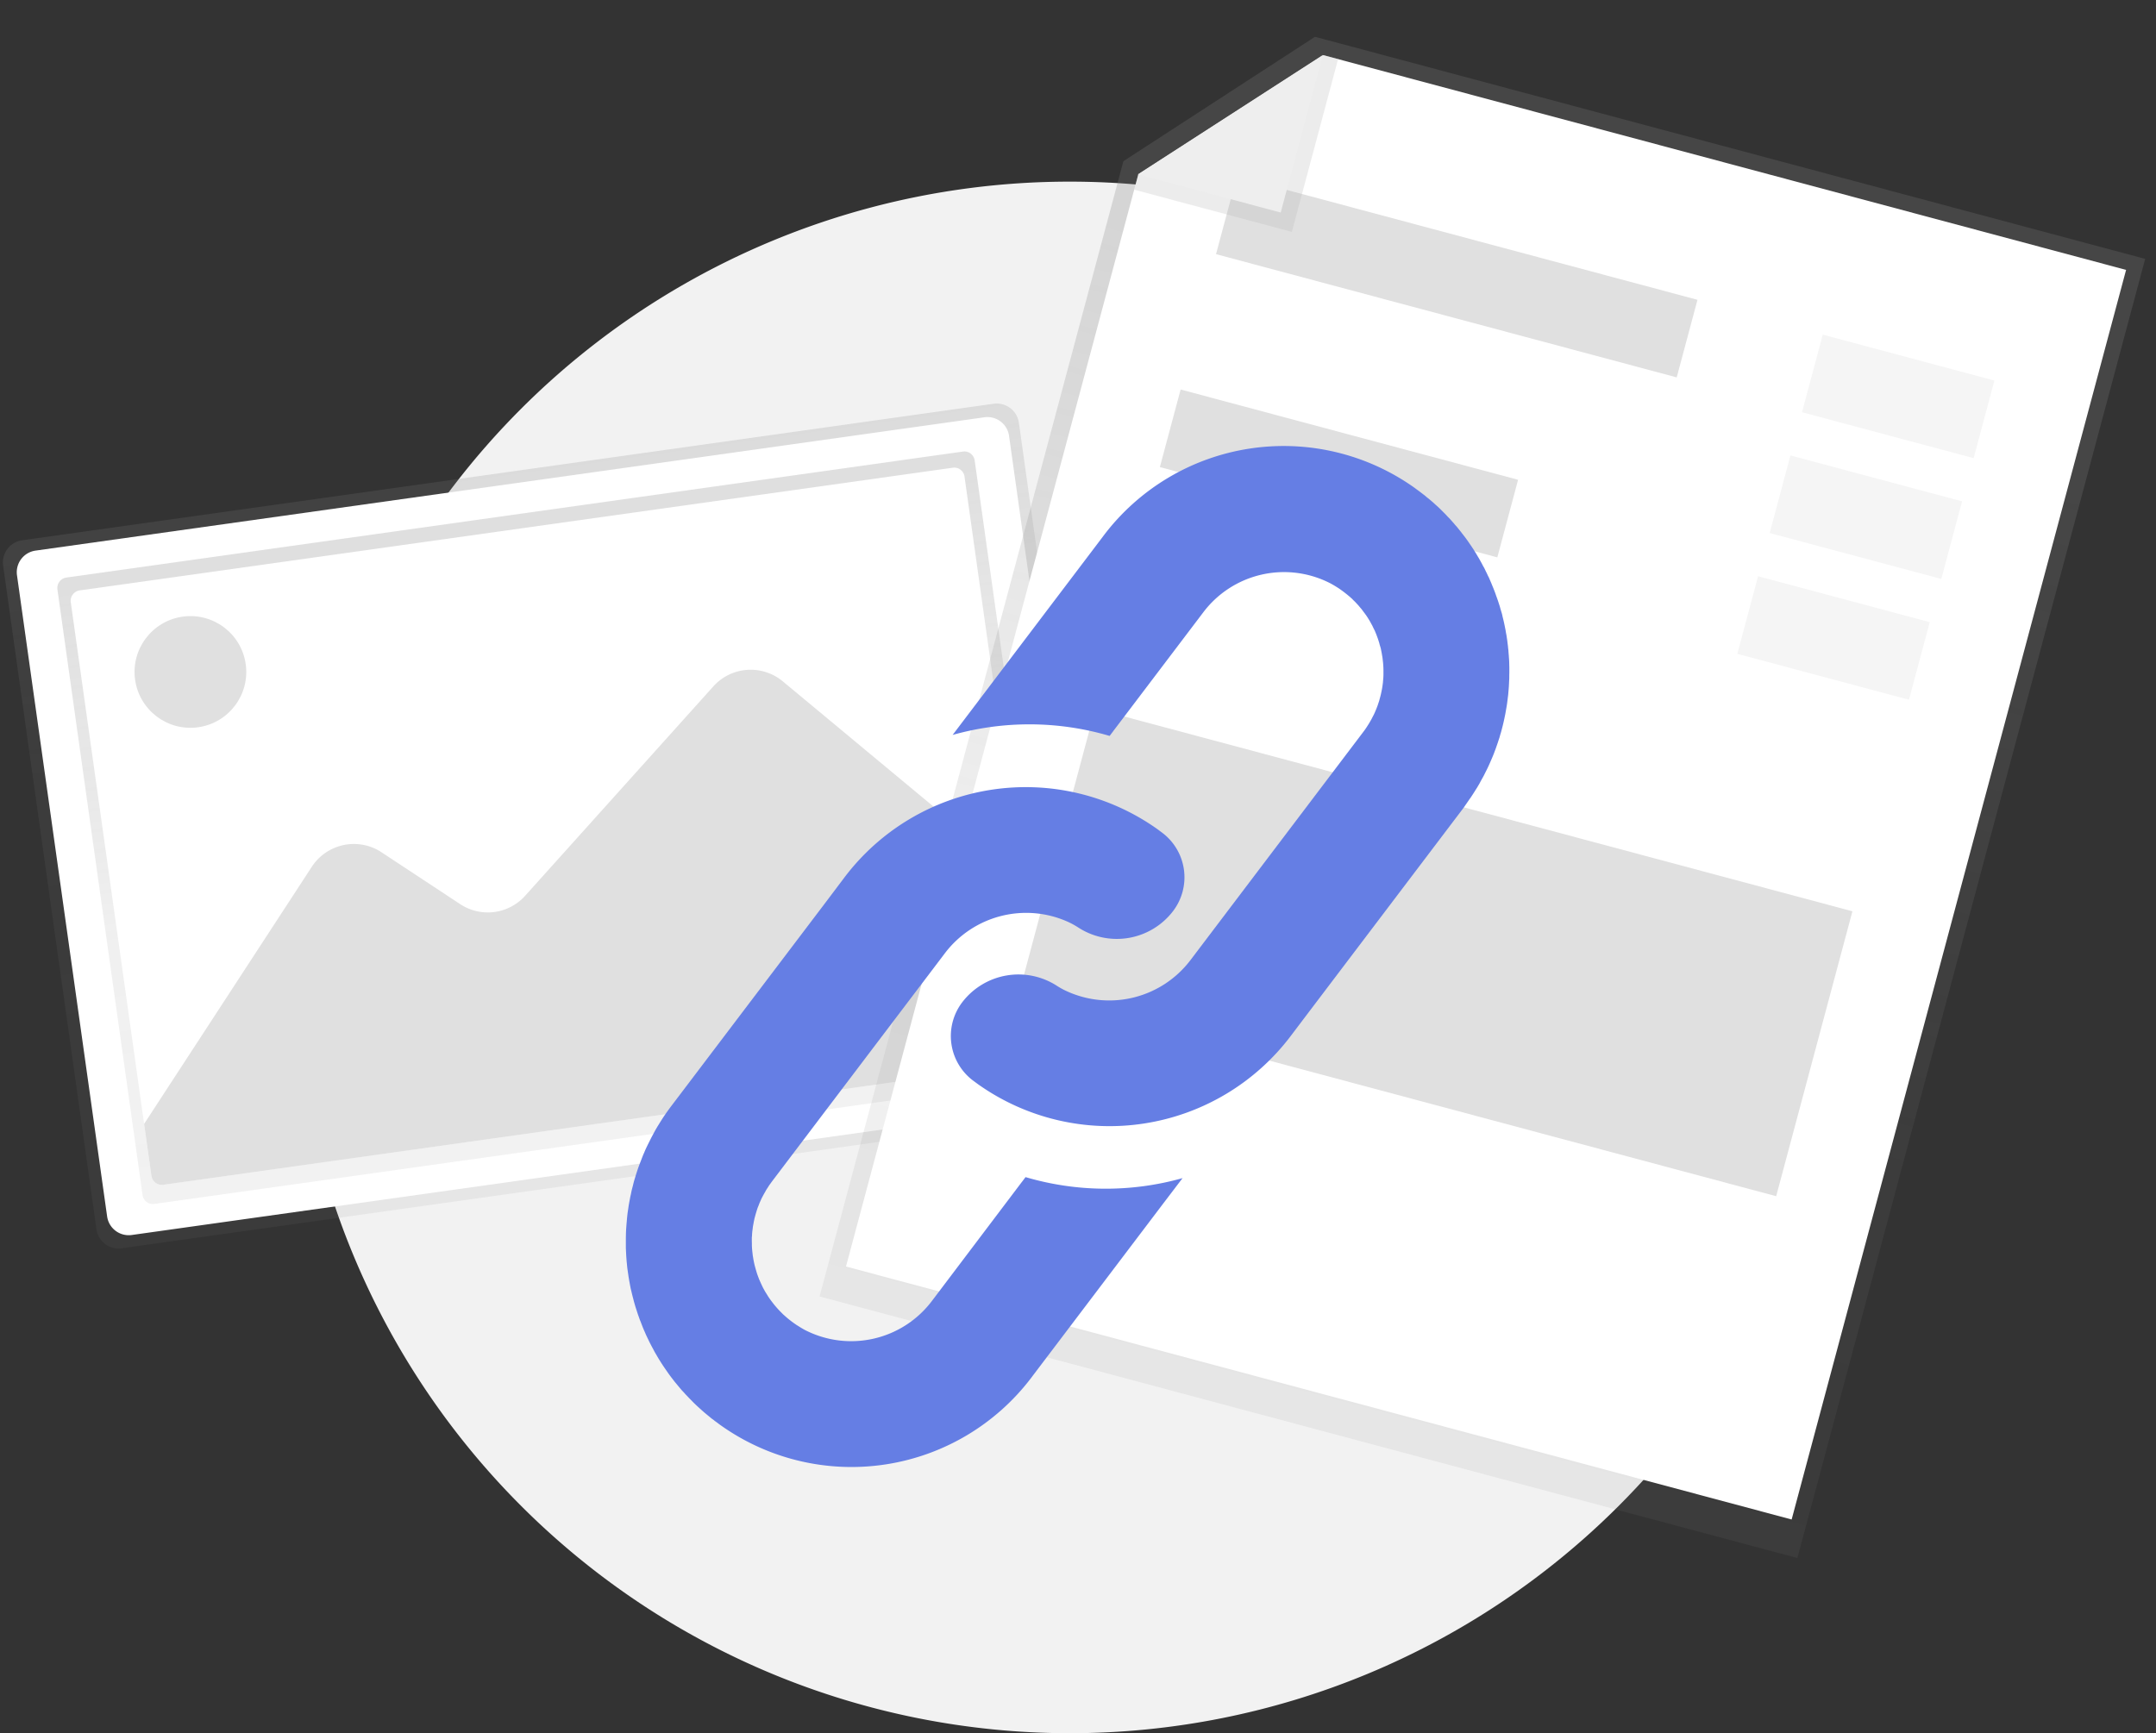 <svg xmlns="http://www.w3.org/2000/svg" xmlns:xlink="http://www.w3.org/1999/xlink" width="322.3" height="259.16" viewBox="0 0 322.3 259.16">
  <rect x="0" y="0" width="322.3" height="259.16" fill="#333333" stroke="none"/>
  <defs>
    <path id="Rectangle_1798" d="M0 0h26.56v12.01H0z" class="cls-7"/>
  </defs>
  <defs>
    <linearGradient id="linear-gradient" x1=".69" x2=".69" y1="-.21" y2=".79" gradientUnits="objectBoundingBox">
      <stop offset="0" stop-color="gray" stop-opacity=".25"/>
      <stop offset=".54" stop-color="gray" stop-opacity=".12"/>
      <stop offset="1" stop-color="gray" stop-opacity=".1"/>
    </linearGradient>
    <linearGradient id="linear-gradient-2" x1=".5" x2=".5" y1=".03" y2="1.03" xlink:href="#linear-gradient"/>
    <linearGradient id="linear-gradient-3" x1=".5" x2=".5" y1=".16" y2="1.16" gradientUnits="objectBoundingBox">
      <stop offset=".01" stop-color="gray" stop-opacity=".25"/>
      <stop offset=".54" stop-color="gray" stop-opacity=".12"/>
      <stop offset="1" stop-color="gray" stop-opacity=".1"/>
    </linearGradient>
    <linearGradient id="linear-gradient-4" x1=".5" x2=".5" y1="7.52" y2="8.52" gradientUnits="objectBoundingBox">
      <stop offset="0" stop-color="#b3b3b3" stop-opacity=".25"/>
      <stop offset=".54" stop-color="#b3b3b3" stop-opacity=".1"/>
      <stop offset="1" stop-color="#b3b3b3" stop-opacity=".05"/>
    </linearGradient>
    <clipPath id="clip-path">
      <path id="Path_2417" d="M54.66 49h131.81a1.55 1.55 0 011.55 1.56v86.64a1.55 1.55 0 01-1.55 1.55H54.67a1.56 1.56 0 01-1.57-1.55V50.55A1.58 1.58 0 0154.66 49z" transform="translate(-53.1 -49)"/>
    </clipPath>
    <style>
      .cls-3{fill:#fff}.cls-6{fill:#e0e0e0}.cls-7{fill:#f5f5f5}.cls-11{fill:#657ee4}
    </style>
  </defs>
  <g id="Group_6737" transform="translate(-625.06 -265.84)">
    <path id="Path_1671_1_" fill="#f2f2f2" d="M116 4.7a116 116 0 11-116 116 115.95 115.95 0 01116-116z" transform="translate(669 288.3)"/>
    <g id="Group_6092" transform="translate(2 -21)">
      <g id="Group_4009" transform="rotate(-8 2943.74 -4267.48)">
        <path id="Path_2412" fill="url(#linear-gradient)" d="M153.83 103.55a3.35 3.35 0 01-3.34 3.36H3.84a3.35 3.35 0 01-3.34-3.36V3.35A3.35 3.35 0 013.84 0H150.5a3.35 3.35 0 013.34 3.36"/>
        <path id="Path_2413" d="M160.76 110.39a3.26 3.26 0 01-3.25 3.25H14.25A3.26 3.26 0 0111 110.4V13.55a3.26 3.26 0 013.25-3.25h143.26a3.26 3.26 0 013.25 3.25" class="cls-3" transform="translate(-8.65 -8.49)"/>
        <g id="_x35_f7f4fba-1df4-4c9b-ab6f-3f66810cb66e_1_" transform="translate(8.04 6.44)">
          <path id="Path_2414" fill="url(#linear-gradient-2)" d="M44.97 36.6h135.36a1.55 1.55 0 011.54 1.56v91.48a1.55 1.55 0 01-1.54 1.54H44.96a1.56 1.56 0 01-1.56-1.54v-91.5a1.59 1.59 0 011.57-1.54z" transform="translate(-43.4 -36.6)"/>
        </g>
        <path id="Path_2415" d="M54.66 49h131.81a1.55 1.55 0 011.55 1.55v86.63a1.55 1.55 0 01-1.55 1.55H54.67a1.56 1.56 0 01-1.57-1.55V50.55A1.58 1.58 0 0154.66 49z" class="cls-3" transform="translate(-43.35 -40.38)"/>
        <g id="Group_4008" transform="translate(9.75 8.62)">
          <g id="Group_4007" clip-path="url(#clip-path)">
            <path id="Path_2416" d="M1.83 258.1l37.67-43.17a7.51 7.51 0 0110.59-.72l.03.03 10.55 9.3a7.5 7.5 0 009.8.13l32.23-27.1a7.5 7.5 0 0110.37.7l39.57 43.53a7.41 7.41 0 011.91 4.38l1.53 17.18a7.5 7.5 0 01-6.8 8.14c-.23.02-.44.04-.67.04H7.48a7.53 7.53 0 01-7.5-7.3 7.55 7.55 0 011.85-5.14z" class="cls-6" transform="translate(-9.32 -169.18)"/>
          </g>
        </g>
        <circle id="Ellipse_856" cx="8.35" cy="8.35" r="8.35" class="cls-6" transform="translate(17.66 14.65)"/>
      </g>
      <g id="Group_4006" transform="rotate(14.98 -690.53 3176.32)">
        <use class="cls-7" transform="translate(15.87 54.8)" xlink:href="#Rectangle_1798"/>
        <use id="Rectangle_1799" class="cls-7" transform="translate(15.87 73.5)" xlink:href="#Rectangle_1798"/>
        <use id="Rectangle_1800" class="cls-7" transform="translate(62.3 38.1)" xlink:href="#Rectangle_1798"/>
        <use id="Rectangle_1801" class="cls-7" transform="translate(62.3 56.8)" xlink:href="#Rectangle_1798"/>
        <path id="Path_2408" fill="url(#linear-gradient-3)" d="M151.32 201.1H0V25.37L22.86 0h128.47z"/>
        <path id="Path_2409" d="M155.24 201.22H8.9V32.18L31 7.8h124.24z" class="cls-3" transform="translate(-6.24 -5.47)"/>
        <path id="Rectangle_1802" d="M0 0h71.29v12.01H0z" class="cls-6" transform="translate(16.97 23.21)"/>
        <path id="Rectangle_1803" d="M0 0h52.22v12.01H0z" class="cls-6" transform="translate(17.09 56.14)"/>
        <path id="Rectangle_1804" d="M0 0h117.18v44.1H0z" class="cls-6" transform="translate(17.09 105.55)"/>
        <use id="Rectangle_1805" class="cls-6" transform="translate(107.7 23.4)" xlink:href="#Rectangle_1798"/>
        <use id="Rectangle_1806" class="cls-6" transform="translate(107.7 42.1)" xlink:href="#Rectangle_1798"/>
        <use id="Rectangle_1807" class="cls-6" transform="translate(107.7 60.8)" xlink:href="#Rectangle_1798"/>
        <path id="Path_2410" fill="url(#linear-gradient-4)" d="M33.3 7.8v26.74H8.9v-2.36L30.95 7.8z" transform="translate(-6.24 -5.47)"/>
        <path id="Path_2411" fill="#eee" d="M8.7 32.18L30.8 7.8v24.38z" transform="translate(-6.1 -5.47)"/>
      </g>
    </g>
    <g id="Group_6696" transform="translate(1667.86 298.95)">
      <path id="Path_5832" d="M-548.53 86.24c.27-.4.54-.82.8-1.24l.13-.2.2-.33.24-.41.2-.38.2-.36c.09-.14.16-.29.24-.43l.16-.32.18-.36.2-.4.17-.36.18-.4.21-.48.12-.28a23.8 23.8 0 00.32-.78l.13-.35.16-.43.12-.35.15-.43.12-.37.14-.42.11-.4.12-.39.08-.3.13-.5.09-.36.1-.43.08-.37.09-.43.07-.34.08-.46.07-.4.07-.4.05-.34.06-.47.04-.34.06-.47.03-.37.04-.44.03-.4.02-.41.02-.43.02-.38v-.44l.01-.37v-.82l-.01-.39-.01-.42-.02-.4-.03-.4c0-.14-.02-.28-.03-.4l-.03-.4c0-.13-.02-.26-.04-.39l-.04-.42-.05-.39-.05-.42-.06-.4-.06-.4-.08-.41-.06-.38-.08-.39-.08-.4-.08-.37-.1-.43-.1-.4a5.86 5.86 0 00-.2-.77l-.12-.4-.1-.37-.13-.4-.12-.37-.14-.4-.13-.36-.14-.4a9.75 9.75 0 00-.13-.35l-.16-.41-.14-.34-.17-.42-.15-.35-.17-.4c-.05-.13-.12-.24-.18-.36l-.17-.37-.18-.36-.18-.38c-.06-.13-.13-.23-.2-.35l-.19-.37-.21-.38-.19-.34-.22-.37-.2-.34-.21-.34-.22-.35-.23-.35-.23-.34-.23-.33-.24-.35-.23-.32-.27-.35-.24-.31c-.08-.1-.17-.24-.27-.35l-.24-.3-.28-.35-.27-.3c-.09-.1-.18-.23-.28-.33l-.29-.33-.27-.3-.3-.3-.28-.31-.3-.3-.3-.3-.3-.3-.32-.3-.32-.28-.31-.29-.34-.29-.32-.27-.33-.26c-.1-.08-.22-.2-.33-.28l-.34-.26-.35-.27-.22-.16-.49-.36-.02-.02a33.74 33.74 0 00-46.53 7.07l-.2.27-19.54 25.8-2.85 3.76a42.4 42.4 0 0123.47.15l.53-.7.01-.02 13.45-17.75a15.12 15.12 0 0118.94-4.38l.08.04.48.27.2.12.37.23.28.18.32.23.3.22.31.24.3.24.3.25.28.25c.1.08.18.18.27.27l.27.26.26.28.25.27.24.29.24.28.22.3.22.29.22.3.2.3.2.32.18.3.18.33.17.31.16.34.16.32c.06.1.1.23.15.34l.13.32.13.35.12.33.11.35c.03.11.08.23.1.34s.07.24.1.36l.1.33.07.36.07.35.06.36.06.35.04.36.04.35.03.37.02.35.01.37v.72l-.01.35-.03.37-.03.35c0 .12-.03.25-.04.37l-.05.35-.06.37-.07.34-.08.38-.08.33-.1.37c-.04.12-.05.23-.09.34l-.12.36-.11.33-.14.37-.13.32-.16.38-.14.3-.2.38-.14.28-.23.4-.15.26-.28.44-.13.2q-.21.32-.45.63l-14.16 18.7-11.69 15.44a15.24 15.24 0 01-18.2 4.74 11.64 11.64 0 01-1.56-.81l-.1-.06a10.58 10.58 0 00-14.24 2.41 8.34 8.34 0 001.55 11.65l.8.59a33.96 33.96 0 0046.82-7.28l3.01-3.98 22.76-30.05 1-1.45z" class="cls-11" transform="translate(-274.48)"/>
      <path id="Path_5833" d="M-943.4 421.8c-.28.41-.54.82-.8 1.24l-.13.21-.2.32-.24.41-.21.38-.2.37-.23.43-.16.32-.18.36-.2.4-.17.35-.19.4-.2.48-.13.29a27.76 27.76 0 00-.3.77l-.14.36-.16.42-.13.35-.15.44-.12.37-.13.41-.12.4a13.36 13.36 0 00-.2.7l-.12.49-.1.37-.1.43-.07.36-.1.44-.06.33-.09.47-.07.4c-.03.13-.04.27-.06.4l-.05.33-.07.47-.04.35-.05.47-.03.37-.04.44-.03.39-.03.42-.02.43-.01.38-.01.43v1.58l.02.42.02.4.02.4.03.4.03.4.04.39.04.42.05.38.06.42.06.4c.02.13.03.27.06.4l.07.42.07.38.07.38.08.42.09.36.1.43.1.4.1.38.1.4.11.38.11.38.13.4.12.37.13.4.13.36.14.4.14.34.16.42.13.34.17.41.16.36.17.4.17.36.18.37.17.36.19.37.19.36.2.37.2.38.2.34.21.36.2.34.22.35.22.35.23.35.23.34.23.33.24.35.23.32.26.35.24.31.27.35.25.3.28.34.26.31.28.33.3.32.27.3.3.31.28.3.3.3.3.31.3.29.32.3.32.29.31.28.34.3.31.26.33.27.34.28c.11.1.22.18.34.26s.22.18.34.27h.01l.22.16.48.36.03.02a33.74 33.74 0 0046.52-7.07l.2-.27 19.54-25.8 2.86-3.76a42.4 42.4 0 01-23.47-.15l-.53.7-.02.02-13.42 17.76a15.12 15.12 0 01-18.95 4.41l-.08-.04a9.73 9.73 0 01-.47-.27l-.2-.12-.38-.24c-.1-.06-.19-.11-.28-.18l-.32-.22-.3-.22-.31-.24-.3-.24-.3-.26-.27-.24c-.1-.08-.19-.18-.28-.27l-.26-.26-.27-.28-.24-.27-.25-.29-.23-.28-.23-.3-.22-.29-.21-.3-.2-.3-.2-.33-.19-.3-.18-.32-.17-.31-.16-.34-.15-.32-.15-.34a5.2 5.2 0 01-.14-.33l-.13-.34-.12-.33-.11-.35-.1-.34-.1-.36-.09-.33-.08-.36-.07-.35-.06-.36-.06-.35-.04-.37-.04-.34-.03-.37-.02-.35v-.37l-.01-.35v-.37c0-.12 0-.23.02-.35s.01-.25.02-.37l.03-.35.05-.37.04-.35.07-.37.06-.34.08-.38c.02-.13.05-.22.08-.33l.1-.37.1-.34.11-.36.11-.33.15-.37.12-.32.17-.38.13-.3.2-.38.15-.28.23-.4.14-.26.29-.44.12-.2.45-.62 14.16-18.7 11.7-15.44a15.24 15.24 0 0118.2-4.75 11.62 11.62 0 011.55.82l.1.06a10.58 10.58 0 0014.25-2.42 8.34 8.34 0 00-1.56-11.65l-.79-.59a33.96 33.96 0 00-46.83 7.28l-3 3.98-22.77 30.05q-.53.7-1.02 1.41z" class="cls-11" transform="translate(0 -288.21)"/>
      <g id="Group_6694" transform="translate(-946.4 87.55)">
        <path id="Path_5834" d="M-924.4 473.25a2.82 2.82 0 01-2.6-1.72c-1.53-3.61-3.13-7.88-3.36-12.11v-.15a38.39 38.39 0 011.68-10.95l.05-.16a37.97 37.97 0 012.97-6.74l.02-.02c.9-1.48 8.46-11.56 14.64-19.76 1.31-1.75 12.46-16.54 13.76-18.11A32.35 32.35 0 01-877.82 393a31.5 31.5 0 0120.94 4.28 2.82 2.82 0 01.87 3.9 2.82 2.82 0 01-3.82.91 26.2 26.2 0 00-33.19 5.17c-1.73 2.12-26.47 34.92-27.82 37.08a30.24 30.24 0 00-3.88 14.85c.2 3.34 1.58 7 2.92 10.14a2.83 2.83 0 01-1.5 3.7 2.82 2.82 0 01-1.1.22zm31.38-65.98l-.01.01a2.4 2.4 0 01-.11.12l.11-.13z" class="cls-11" transform="translate(930.36 -392.67)"/>
      </g>
      <g id="Group_6695" transform="translate(-890.83 36.59)">
        <path id="Path_5835" d="M-504.42 58.35a31.5 31.5 0 00-20.95-4.28 32.35 32.35 0 00-19.42 10.52 1851.7 1851.7 0 00-13.76 18.11l-1.7 2.24a2.6 2.6 0 00.52 3.63 2.6 2.6 0 001.22.5l.07.01a3.38 3.38 0 003.14-1.31c6.78-9.03 13.84-18.35 14.74-19.45a26.2 26.2 0 0133.19-5.16 2.82 2.82 0 003.86-.99 2.82 2.82 0 00-.91-3.82z" class="cls-11" transform="translate(560.76 -53.74)"/>
        <path id="Path_5836" d="M-427.16 150.8v.01l-.12.12.12-.13z" class="cls-11" transform="translate(447.35 -136.2)"/>
      </g>
    </g>
  </g>
</svg>
